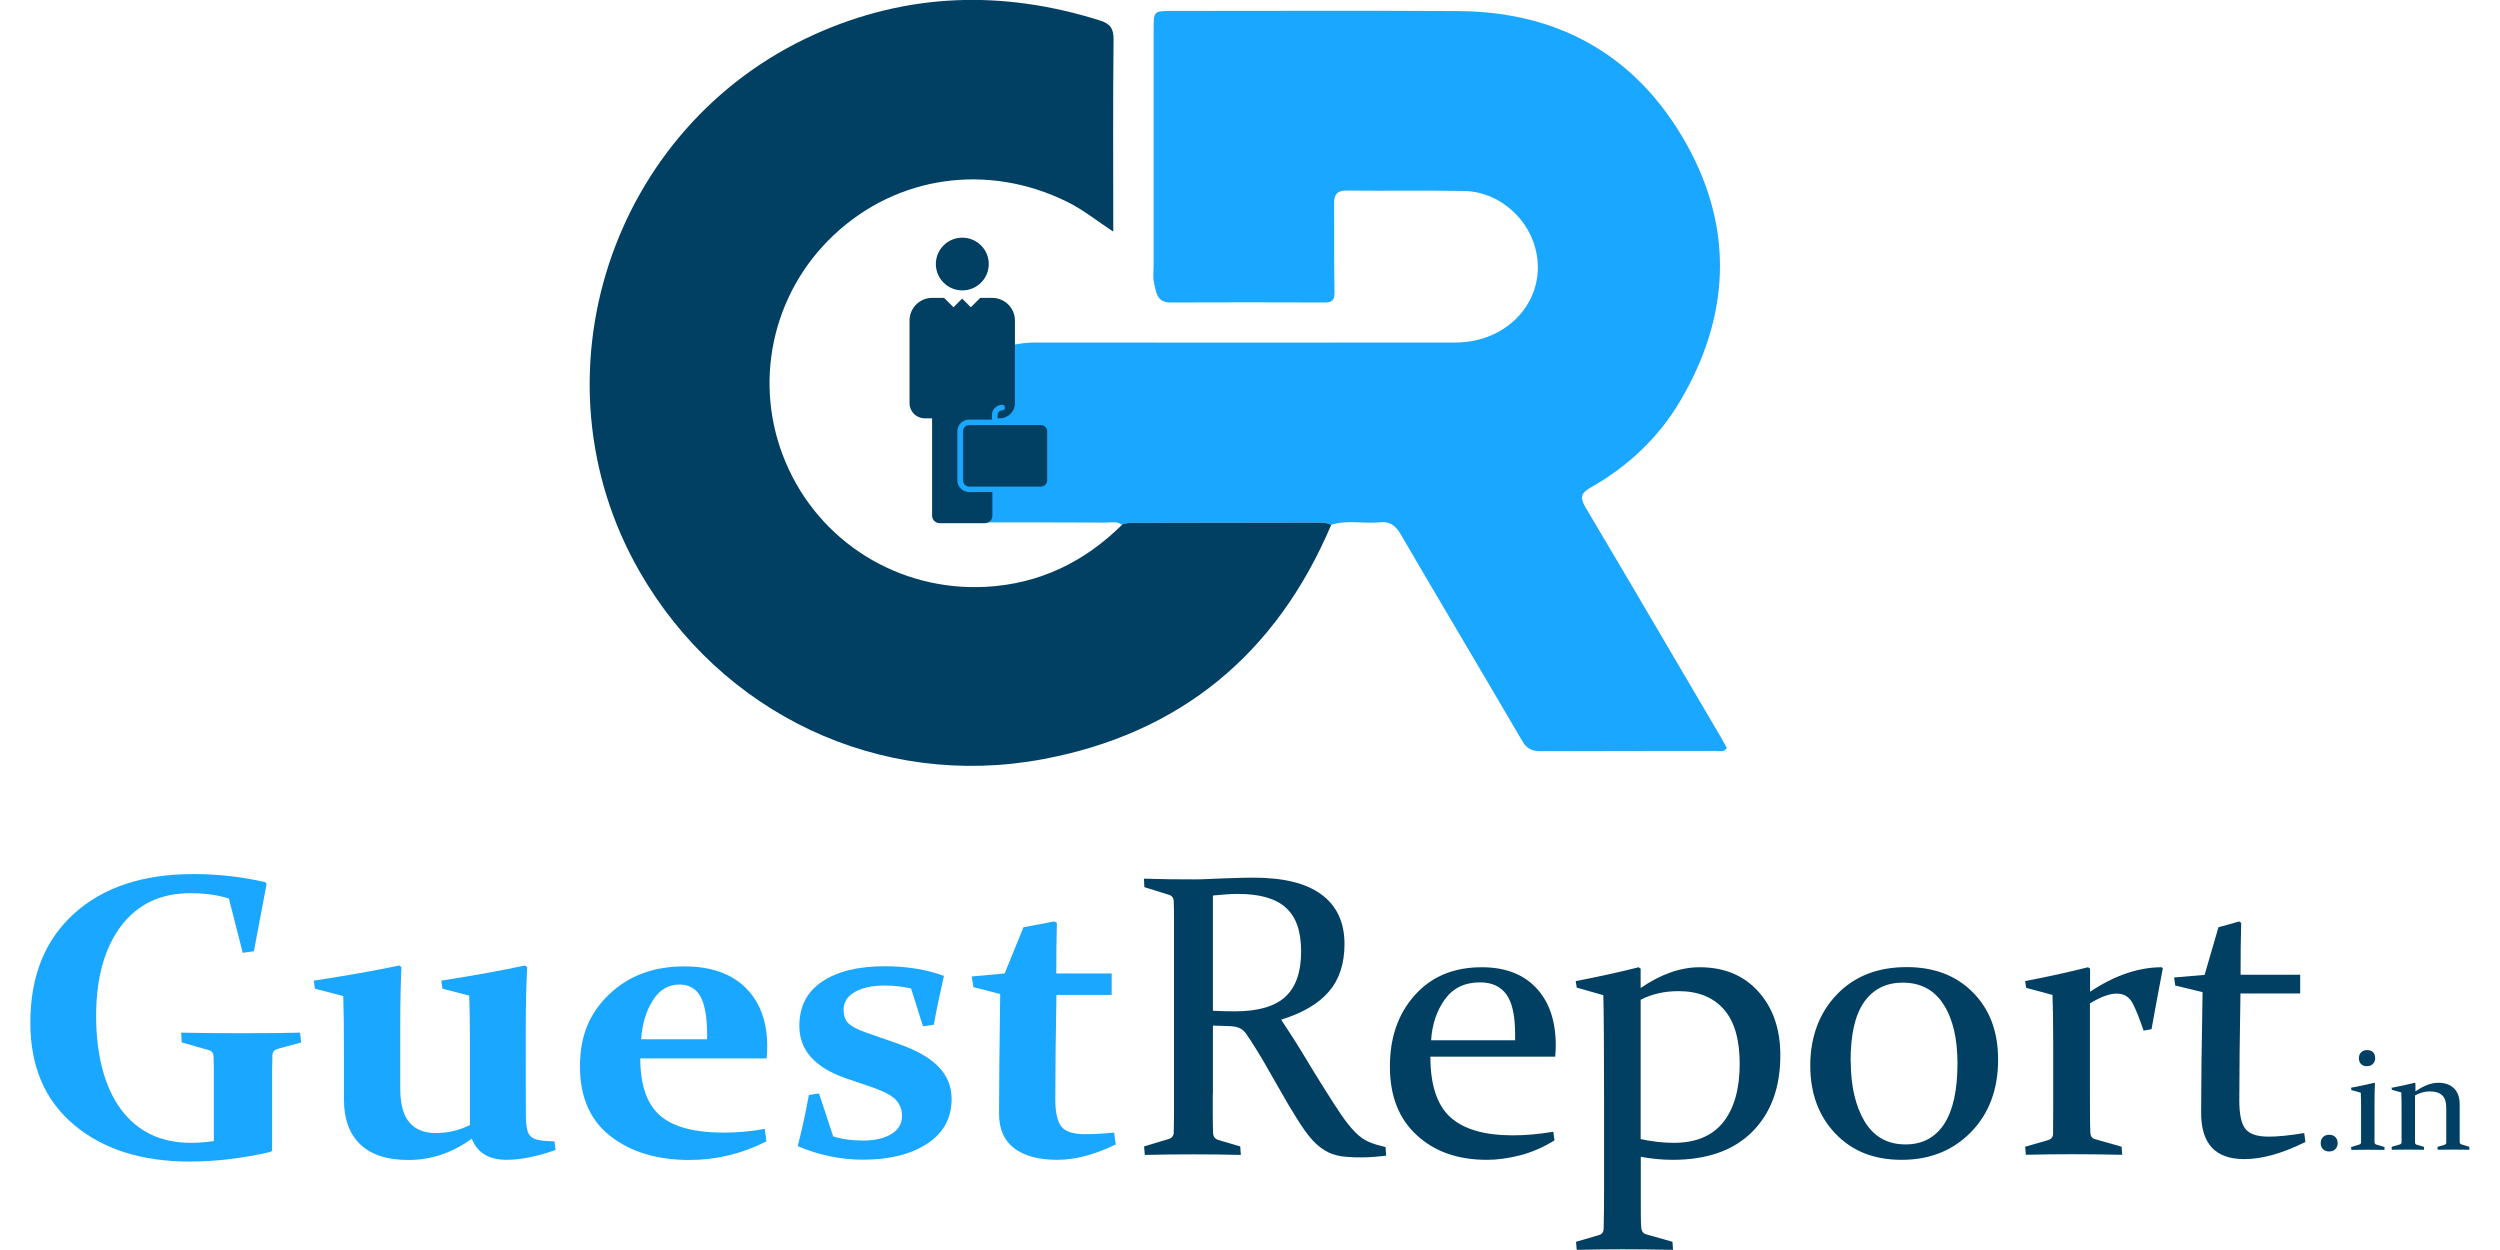 <svg width="160" height="80" viewBox="0 0 201 103" fill="none" xmlns="http://www.w3.org/2000/svg">
<g clip-path="url(#clip0_67_904)">
<path d="M89.937 43.239C89.532 42.931 89.067 43.061 88.638 43.061C84.468 43.049 80.297 43.026 76.127 43.061C75.329 43.061 75.09 42.812 75.102 42.052C75.138 39.88 75.079 37.708 75.138 35.536C75.257 31.299 78.534 28.225 82.812 28.225C94.346 28.225 105.88 28.237 117.414 28.225C121.715 28.225 124.813 24.83 124.122 20.949C123.622 18.088 121.048 15.786 118.164 15.738C114.935 15.679 111.706 15.738 108.477 15.703C107.56 15.691 107.417 16.142 107.429 16.878C107.453 19.275 107.417 21.673 107.464 24.059C107.464 24.688 107.321 24.925 106.666 24.925C102.424 24.901 98.171 24.913 93.929 24.925C92.809 24.925 92.761 24.047 92.594 23.311C92.487 22.848 92.558 22.338 92.558 21.851C92.558 15.382 92.558 8.902 92.558 2.433C92.558 0.902 92.558 0.902 94.143 0.902C101.995 0.902 109.848 0.866 117.7 0.914C126.04 0.973 132.439 4.665 136.466 11.869C140.398 18.896 140.041 26.1 135.954 33.032C134.179 36.046 131.665 38.42 128.602 40.153C127.78 40.616 127.661 40.984 128.138 41.791C131.903 48.129 135.62 54.491 139.362 60.853C139.517 61.114 139.648 61.375 139.791 61.636C139.541 62.028 139.159 61.874 138.861 61.874C134.048 61.886 129.246 61.874 124.432 61.897C123.705 61.897 123.288 61.672 122.919 61.031C119.618 55.381 116.258 49.755 112.957 44.094C112.54 43.37 112.088 42.942 111.194 43.037C109.859 43.18 108.501 42.812 107.178 43.251C106.726 43.014 106.237 43.049 105.749 43.061C100.804 43.061 95.859 43.085 90.914 43.085C90.569 43.085 90.247 43.085 89.925 43.239H89.937Z" fill="#1AA7FF"/>
<path d="M89.937 43.239C90.247 43.085 90.58 43.085 90.926 43.085C95.871 43.085 100.816 43.061 105.761 43.061C106.249 43.061 106.738 43.014 107.19 43.251C102.686 53.874 94.763 60.449 83.407 62.562C69.979 65.066 56.908 58.811 50.175 47.049C41.048 31.085 47.792 10.409 64.617 2.837C72.29 -0.617 80.143 -0.831 88.126 1.685C88.96 1.947 89.27 2.326 89.258 3.264C89.198 8.486 89.234 13.721 89.234 19.085C87.9 18.219 86.767 17.281 85.433 16.629C78.915 13.412 71.444 14.445 66.214 19.358C61.078 24.177 59.493 31.643 62.246 38.112C65.022 44.663 71.552 48.734 78.737 48.355C83.133 48.117 86.839 46.325 89.949 43.251L89.937 43.239Z" fill="#024063"/>
<path fill-rule="evenodd" clip-rule="evenodd" d="M74.304 24.545C73.279 24.545 72.445 25.388 72.445 26.409V33.233C72.445 33.91 73.005 34.468 73.684 34.468H74.304V42.491C74.304 42.836 74.59 43.109 74.924 43.109H78.653C78.999 43.109 79.273 42.824 79.273 42.491V40.545H77.354C76.818 40.545 76.389 40.106 76.389 39.583V35.536C76.389 35.002 76.83 34.575 77.354 34.575H79.237C79.237 34.195 79.189 33.898 79.487 33.601C79.642 33.447 79.845 33.352 80.083 33.352C80.381 33.352 80.381 33.815 80.083 33.815C79.88 33.815 79.702 33.981 79.702 34.195V34.468H79.892C80.572 34.468 81.132 33.91 81.132 33.233V26.409C81.132 25.388 80.297 24.557 79.273 24.545H78.272L77.497 25.317L76.782 24.605L76.068 25.317L75.293 24.545H74.292H74.304ZM76.794 19.584C77.998 19.584 78.975 20.557 78.975 21.756C78.975 22.955 77.998 23.928 76.794 23.928C75.591 23.928 74.614 22.955 74.614 21.756C74.614 20.557 75.591 19.584 76.794 19.584Z" fill="#024063"/>
<path d="M83.276 35.026H77.366C77.092 35.026 76.854 35.251 76.854 35.536V39.583C76.854 39.856 77.08 40.094 77.366 40.094H83.276C83.55 40.094 83.789 39.868 83.789 39.583V35.536C83.789 35.263 83.562 35.026 83.276 35.026Z" fill="#024063"/>
<path d="M18.421 78.383L17.504 78.514L16.36 74.039C15.442 73.743 14.382 73.6 13.166 73.6C10.736 73.6 8.841 74.502 7.471 76.306C6.113 78.111 5.421 80.579 5.421 83.725C5.421 86.87 6.101 89.576 7.471 91.416C8.841 93.255 10.76 94.169 13.226 94.169C13.81 94.169 14.441 94.122 15.121 94.027V89.754C15.121 89.208 15.121 88.722 15.121 88.282C15.121 87.843 15.109 87.428 15.097 87.06C15.097 86.775 14.954 86.597 14.692 86.526L12.475 85.897L12.428 85.09C13.965 85.125 15.645 85.137 17.444 85.137C19.243 85.137 20.888 85.125 22.222 85.09L22.317 85.897L20.375 86.431C20.113 86.502 19.97 86.668 19.946 86.917C19.946 87.345 19.922 87.796 19.922 88.235C19.922 88.686 19.922 89.172 19.922 89.683V94.799L19.803 94.917C17.468 95.451 15.252 95.712 13.143 95.712C9.187 95.712 6.005 94.704 3.61 92.698C1.203 90.68 0 87.879 0 84.271C0 80.437 1.203 77.446 3.61 75.274C6.017 73.102 9.294 72.022 13.452 72.022C15.454 72.022 17.42 72.247 19.351 72.686L19.47 72.829L18.421 78.383Z" fill="#1AA7FF"/>
<path d="M36.378 93.825C34.781 94.988 33.041 95.582 31.159 95.582C29.395 95.582 28.073 95.154 27.179 94.288C26.285 93.422 25.844 92.211 25.844 90.632V87.19C25.844 84.876 25.821 83.167 25.785 82.075L23.449 81.469L23.354 80.805C26.011 80.401 28.359 79.986 30.396 79.558L30.575 79.689C30.515 81.042 30.48 82.716 30.48 84.698V89.695C30.48 90.977 30.73 91.914 31.242 92.496C31.742 93.077 32.458 93.362 33.387 93.362C34.423 93.362 35.365 93.137 36.223 92.698V85.79C36.223 84.271 36.199 83.024 36.163 82.039L33.959 81.469L33.864 80.805C36.437 80.401 38.737 79.986 40.751 79.558L40.941 79.689C40.87 81.078 40.822 82.775 40.822 84.805C40.822 88.733 40.822 91.131 40.834 91.997C40.834 92.425 40.882 92.781 40.929 93.042C40.989 93.303 41.084 93.505 41.239 93.647C41.394 93.79 41.62 93.885 41.918 93.944C42.216 94.003 42.645 94.039 43.193 94.051L43.277 94.763C41.716 95.309 40.369 95.57 39.237 95.57C37.784 95.57 36.83 94.988 36.366 93.813L36.378 93.825Z" fill="#1AA7FF"/>
<path d="M60.649 94.051C58.636 95.071 56.526 95.582 54.298 95.582C51.653 95.582 49.484 94.929 47.804 93.623C46.124 92.318 45.29 90.395 45.29 87.855C45.29 85.315 46.1 83.452 47.709 81.921C49.318 80.389 51.379 79.63 53.869 79.63C56.05 79.63 57.742 80.211 58.933 81.386C60.125 82.561 60.721 84.176 60.721 86.241C60.721 86.549 60.709 86.882 60.673 87.214H50.259C50.259 89.386 50.795 90.953 51.868 91.902C52.94 92.852 54.691 93.327 57.134 93.327C58.314 93.327 59.446 93.22 60.518 93.018L60.649 94.039V94.051ZM55.764 85.647V85.256C55.764 83.784 55.573 82.728 55.204 82.087C54.834 81.446 54.251 81.125 53.488 81.125C52.571 81.125 51.832 81.564 51.284 82.443C50.736 83.321 50.414 84.389 50.331 85.635H55.776L55.764 85.647Z" fill="#1AA7FF"/>
<path d="M72.588 81.458C71.909 81.291 71.17 81.208 70.372 81.208C69.383 81.208 68.573 81.386 67.953 81.731C67.334 82.075 67.012 82.573 67.012 83.202C67.012 83.689 67.143 84.069 67.417 84.33C67.691 84.591 68.156 84.84 68.823 85.066L71.433 85.98C72.981 86.514 74.125 87.155 74.84 87.903C75.555 88.65 75.913 89.529 75.913 90.537C75.913 92.128 75.245 93.362 73.899 94.241C72.552 95.119 70.801 95.558 68.609 95.558C66.785 95.558 64.986 95.19 63.235 94.442C63.604 92.994 63.902 91.582 64.152 90.229L64.986 90.098L66.154 93.635C66.821 93.861 67.643 93.98 68.644 93.98C69.586 93.98 70.36 93.802 70.944 93.445C71.528 93.089 71.826 92.591 71.826 91.95C71.826 91.416 71.647 90.977 71.301 90.609C70.944 90.241 70.241 89.885 69.192 89.529L67.203 88.852C65.928 88.413 64.974 87.831 64.331 87.119C63.688 86.407 63.366 85.541 63.366 84.52C63.366 82.941 63.985 81.731 65.237 80.888C66.488 80.045 68.203 79.618 70.396 79.618C72.195 79.618 73.828 79.879 75.281 80.413C74.959 81.826 74.674 83.167 74.447 84.437L73.553 84.567L72.576 81.458H72.588Z" fill="#1AA7FF"/>
<path d="M84.551 81.98C84.492 85.351 84.456 88.211 84.456 90.561C84.456 91.653 84.623 92.413 84.957 92.828C85.29 93.244 85.933 93.457 86.899 93.457C87.637 93.457 88.436 93.41 89.306 93.327L89.437 94.3C87.709 95.143 86.1 95.57 84.599 95.57C83.098 95.57 81.906 95.249 81.072 94.62C80.238 93.991 79.821 93.03 79.821 91.76C79.821 89.505 79.857 86.229 79.916 81.909L77.712 81.339L77.569 80.461L80.286 80.211L81.835 76.401C82.752 76.235 83.598 76.081 84.361 75.927L84.587 76.045C84.551 77.351 84.539 78.74 84.539 80.211H89.103V81.98H84.539H84.551Z" fill="#1AA7FF"/>
<path d="M97.432 90.134C97.432 90.787 97.432 91.368 97.432 91.891C97.432 92.413 97.444 92.876 97.456 93.303C97.456 93.635 97.611 93.849 97.885 93.932L99.696 94.466L99.743 95.166C98.457 95.131 97.158 95.119 95.871 95.119C94.584 95.119 93.214 95.131 91.832 95.166L91.772 94.466L93.774 93.861C94.048 93.79 94.191 93.612 94.215 93.362C94.215 92.935 94.239 92.448 94.239 91.914C94.239 91.38 94.239 90.787 94.239 90.134V76.971C94.239 76.425 94.239 75.927 94.239 75.476C94.239 75.036 94.227 74.633 94.215 74.277C94.215 73.992 94.072 73.814 93.822 73.731L91.796 73.102L91.76 72.401C93.166 72.449 94.525 72.461 95.871 72.461C96.133 72.461 96.467 72.461 96.872 72.437C97.277 72.413 97.777 72.401 98.349 72.378C98.945 72.354 99.434 72.342 99.827 72.33C100.22 72.33 100.53 72.318 100.768 72.318C103.27 72.318 105.153 72.781 106.404 73.719C107.655 74.645 108.287 76.01 108.287 77.79C108.287 79.404 107.858 80.71 107 81.707C106.142 82.704 104.831 83.475 103.068 84.021C103.759 85.066 104.402 86.063 104.986 87.036C105.57 88.009 106.106 88.888 106.619 89.695C107.119 90.502 107.584 91.214 108.001 91.831C108.418 92.448 108.811 92.935 109.168 93.291C109.347 93.481 109.538 93.635 109.717 93.766C109.895 93.896 110.098 94.015 110.3 94.098C110.503 94.181 110.717 94.264 110.932 94.324C111.158 94.383 111.397 94.454 111.671 94.514L111.718 95.226C110.932 95.321 110.277 95.368 109.752 95.368C109.311 95.368 108.918 95.368 108.573 95.333C108.239 95.309 107.929 95.273 107.667 95.202C107.405 95.143 107.167 95.06 106.952 94.953C106.738 94.846 106.523 94.715 106.321 94.561C105.868 94.229 105.427 93.742 104.986 93.113C104.545 92.484 104.104 91.76 103.628 90.965C103.163 90.169 102.675 89.315 102.162 88.413C101.662 87.511 101.126 86.621 100.566 85.754C100.399 85.493 100.256 85.291 100.149 85.137C100.029 84.983 99.91 84.864 99.767 84.781C99.624 84.698 99.469 84.638 99.291 84.603C99.112 84.567 98.874 84.544 98.588 84.544L97.444 84.508V90.134H97.432ZM97.432 83.285C98.099 83.321 98.707 83.333 99.267 83.333C101.149 83.333 102.52 82.941 103.401 82.146C104.271 81.351 104.712 80.105 104.712 78.407C104.712 76.71 104.295 75.559 103.461 74.799C102.627 74.039 101.316 73.66 99.541 73.66C99.231 73.66 98.909 73.66 98.564 73.695C98.218 73.719 97.837 73.755 97.444 73.79V83.285H97.432Z" fill="#024063"/>
<path d="M125.588 93.968C124.67 94.537 123.717 94.953 122.74 95.202C121.763 95.451 120.857 95.57 120.023 95.57C117.628 95.57 115.698 94.893 114.232 93.528C112.755 92.175 112.028 90.288 112.028 87.879C112.028 85.469 112.719 83.511 114.089 81.992C115.46 80.461 117.295 79.701 119.594 79.701C121.525 79.701 123.014 80.271 124.086 81.41C125.159 82.549 125.695 84.128 125.695 86.146C125.695 86.454 125.683 86.763 125.647 87.072H115.364C115.364 89.398 115.912 91.06 117.009 92.057C118.105 93.054 119.821 93.552 122.156 93.552C123.205 93.552 124.313 93.457 125.492 93.255L125.588 93.956V93.968ZM122.347 85.719V85.232C122.347 83.701 122.108 82.597 121.62 81.932C121.131 81.268 120.416 80.947 119.463 80.947C118.2 80.947 117.235 81.41 116.556 82.348C115.889 83.274 115.507 84.401 115.424 85.719H122.347Z" fill="#024063"/>
<path d="M127.423 81.386L127.339 80.84C129.162 80.496 130.89 80.116 132.523 79.701L132.689 79.82V81.41C134.357 80.271 135.978 79.701 137.551 79.701C139.588 79.701 141.197 80.377 142.4 81.719C143.604 83.06 144.2 84.817 144.2 86.965C144.2 89.612 143.425 91.713 141.888 93.255C140.351 94.799 138.158 95.57 135.323 95.57C134.477 95.57 133.607 95.487 132.701 95.321V98.87C132.701 99.95 132.701 100.709 132.737 101.137C132.761 101.457 132.904 101.659 133.178 101.718L135.311 102.323L135.358 102.988C133.666 102.953 132.284 102.941 131.212 102.941C130.139 102.941 128.876 102.953 127.423 102.988L127.363 102.323L129.234 101.777C129.496 101.706 129.627 101.528 129.639 101.279C129.663 100.484 129.675 99.297 129.675 97.695V91.095C129.675 86.3 129.651 83.274 129.615 82.004L127.447 81.386H127.423ZM132.689 93.861C133.631 94.063 134.548 94.169 135.418 94.169C137.217 94.169 138.576 93.612 139.481 92.484C140.387 91.356 140.851 89.742 140.851 87.653C140.851 85.671 140.422 84.176 139.553 83.179C138.683 82.182 137.444 81.671 135.811 81.671C134.643 81.671 133.595 81.909 132.689 82.383V93.873V93.861Z" fill="#024063"/>
<path d="M162.144 87.309C162.144 89.778 161.393 91.772 159.904 93.291C158.415 94.81 156.508 95.57 154.208 95.57C151.909 95.57 150.133 94.858 148.751 93.422C147.369 91.986 146.666 90.11 146.666 87.796C146.666 85.481 147.393 83.475 148.847 81.956C150.3 80.437 152.219 79.689 154.614 79.689C156.877 79.689 158.701 80.389 160.071 81.778C161.453 83.167 162.144 85.007 162.144 87.309ZM150.002 87.451C150.002 89.469 150.384 91.119 151.134 92.389C151.897 93.659 153.017 94.3 154.506 94.3C155.9 94.3 156.961 93.742 157.7 92.615C158.426 91.499 158.796 89.837 158.796 87.641C158.796 85.576 158.415 83.95 157.64 82.751C156.877 81.564 155.757 80.971 154.292 80.971C152.91 80.971 151.849 81.505 151.099 82.573C150.348 83.641 149.99 85.268 149.99 87.44L150.002 87.451Z" fill="#024063"/>
<path d="M164.372 80.84C166.183 80.496 167.911 80.116 169.555 79.701L169.722 79.82V81.719C171.736 80.377 173.702 79.701 175.632 79.701L175.716 79.796C175.406 81.41 175.096 83.084 174.786 84.805L174.131 84.923C173.821 84.01 173.535 83.262 173.249 82.704C172.963 82.146 172.522 81.873 171.915 81.873C171.307 81.873 170.592 82.146 169.71 82.68V89.707C169.71 91.392 169.71 92.603 169.746 93.327C169.746 93.623 169.889 93.801 170.151 93.873L172.32 94.49L172.367 95.154C170.675 95.119 169.293 95.107 168.221 95.107C167.148 95.107 165.885 95.119 164.432 95.154L164.372 94.49L166.267 93.944C166.529 93.861 166.66 93.695 166.672 93.445C166.672 92.983 166.684 92.318 166.684 91.451V85.92C166.684 84.152 166.66 82.846 166.624 81.98L164.456 81.398L164.372 80.852V80.84Z" fill="#024063"/>
<path d="M182.114 81.849C182.055 85.505 182.019 88.448 182.019 90.692C182.019 91.819 182.186 92.591 182.519 93.018C182.853 93.445 183.496 93.659 184.438 93.659C185.188 93.659 186.165 93.564 187.369 93.362L187.464 94.098C185.582 95.036 183.901 95.511 182.436 95.511C181.232 95.511 180.339 95.19 179.755 94.561C179.171 93.932 178.873 92.971 178.873 91.701C178.873 89.6 178.909 86.288 178.992 81.754L176.74 81.208L176.645 80.544L179.159 80.33L180.303 76.401C180.923 76.235 181.495 76.081 182.007 75.927L182.174 76.045C182.138 77.351 182.126 78.573 182.126 79.713V80.318H187.035V81.861H182.126L182.114 81.849Z" fill="#024063"/>
<path d="M189.43 93.505C189.633 93.505 189.8 93.564 189.931 93.695C190.062 93.825 190.121 93.991 190.121 94.193C190.121 94.395 190.062 94.561 189.931 94.692C189.8 94.822 189.633 94.882 189.43 94.882C189.216 94.882 189.049 94.822 188.918 94.692C188.787 94.561 188.727 94.395 188.727 94.193C188.727 93.991 188.787 93.825 188.918 93.695C189.049 93.564 189.216 93.505 189.43 93.505Z" fill="#024063"/>
<path d="M191.253 89.624C191.932 89.493 192.564 89.362 193.148 89.22L193.195 89.256C193.172 89.754 193.16 90.312 193.16 90.917V93.149C193.16 93.612 193.16 93.932 193.16 94.11C193.16 94.217 193.219 94.288 193.303 94.312L193.982 94.514V94.751C193.458 94.751 193.005 94.739 192.612 94.739C192.218 94.739 191.777 94.739 191.253 94.751L191.229 94.514L191.909 94.312C191.992 94.276 192.052 94.217 192.052 94.134C192.052 93.98 192.052 93.73 192.052 93.374V91.439C192.052 90.929 192.052 90.466 192.028 90.039L191.253 89.825L191.229 89.624H191.253ZM193.219 87.167C193.219 87.368 193.16 87.535 193.029 87.665C192.898 87.796 192.731 87.855 192.528 87.855C192.326 87.855 192.171 87.796 192.052 87.677C191.932 87.558 191.873 87.404 191.873 87.202C191.873 86.989 191.932 86.834 192.063 86.704C192.195 86.573 192.361 86.526 192.564 86.526C192.755 86.526 192.909 86.585 193.029 86.692C193.148 86.799 193.207 86.965 193.207 87.167H193.219Z" fill="#024063"/>
<path d="M194.625 89.624C195.281 89.505 195.888 89.362 196.472 89.22L196.532 89.256V89.932C197.211 89.457 197.842 89.22 198.414 89.22C198.962 89.22 199.403 89.374 199.713 89.683C200.023 89.992 200.178 90.431 200.178 90.989V93.03C200.178 93.517 200.178 93.873 200.178 94.098C200.178 94.205 200.237 94.276 200.333 94.3L200.976 94.502V94.739C200.476 94.739 200.035 94.727 199.642 94.727C199.248 94.727 198.831 94.727 198.367 94.739L198.343 94.502L198.927 94.336C199.01 94.3 199.07 94.241 199.07 94.157C199.07 94.098 199.07 93.98 199.07 93.79V91.261C199.07 90.787 198.951 90.442 198.724 90.241C198.498 90.039 198.164 89.932 197.711 89.932C197.318 89.932 196.913 90.039 196.496 90.264V92.793C196.496 93.279 196.496 93.718 196.496 94.122C196.496 94.229 196.544 94.288 196.627 94.324L197.235 94.502V94.739C196.77 94.739 196.329 94.727 195.948 94.727C195.567 94.727 195.114 94.727 194.59 94.739L194.566 94.502L195.257 94.3C195.34 94.264 195.388 94.205 195.388 94.122C195.388 93.873 195.388 93.635 195.388 93.41V91.428C195.388 90.917 195.388 90.454 195.364 90.015L194.59 89.802L194.566 89.6L194.625 89.624Z" fill="#024063"/>
</g>
<defs>
<clipPath id="clip0_67_904">
<rect width="201" height="103" fill="white"/>
</clipPath>
</defs>
</svg>
